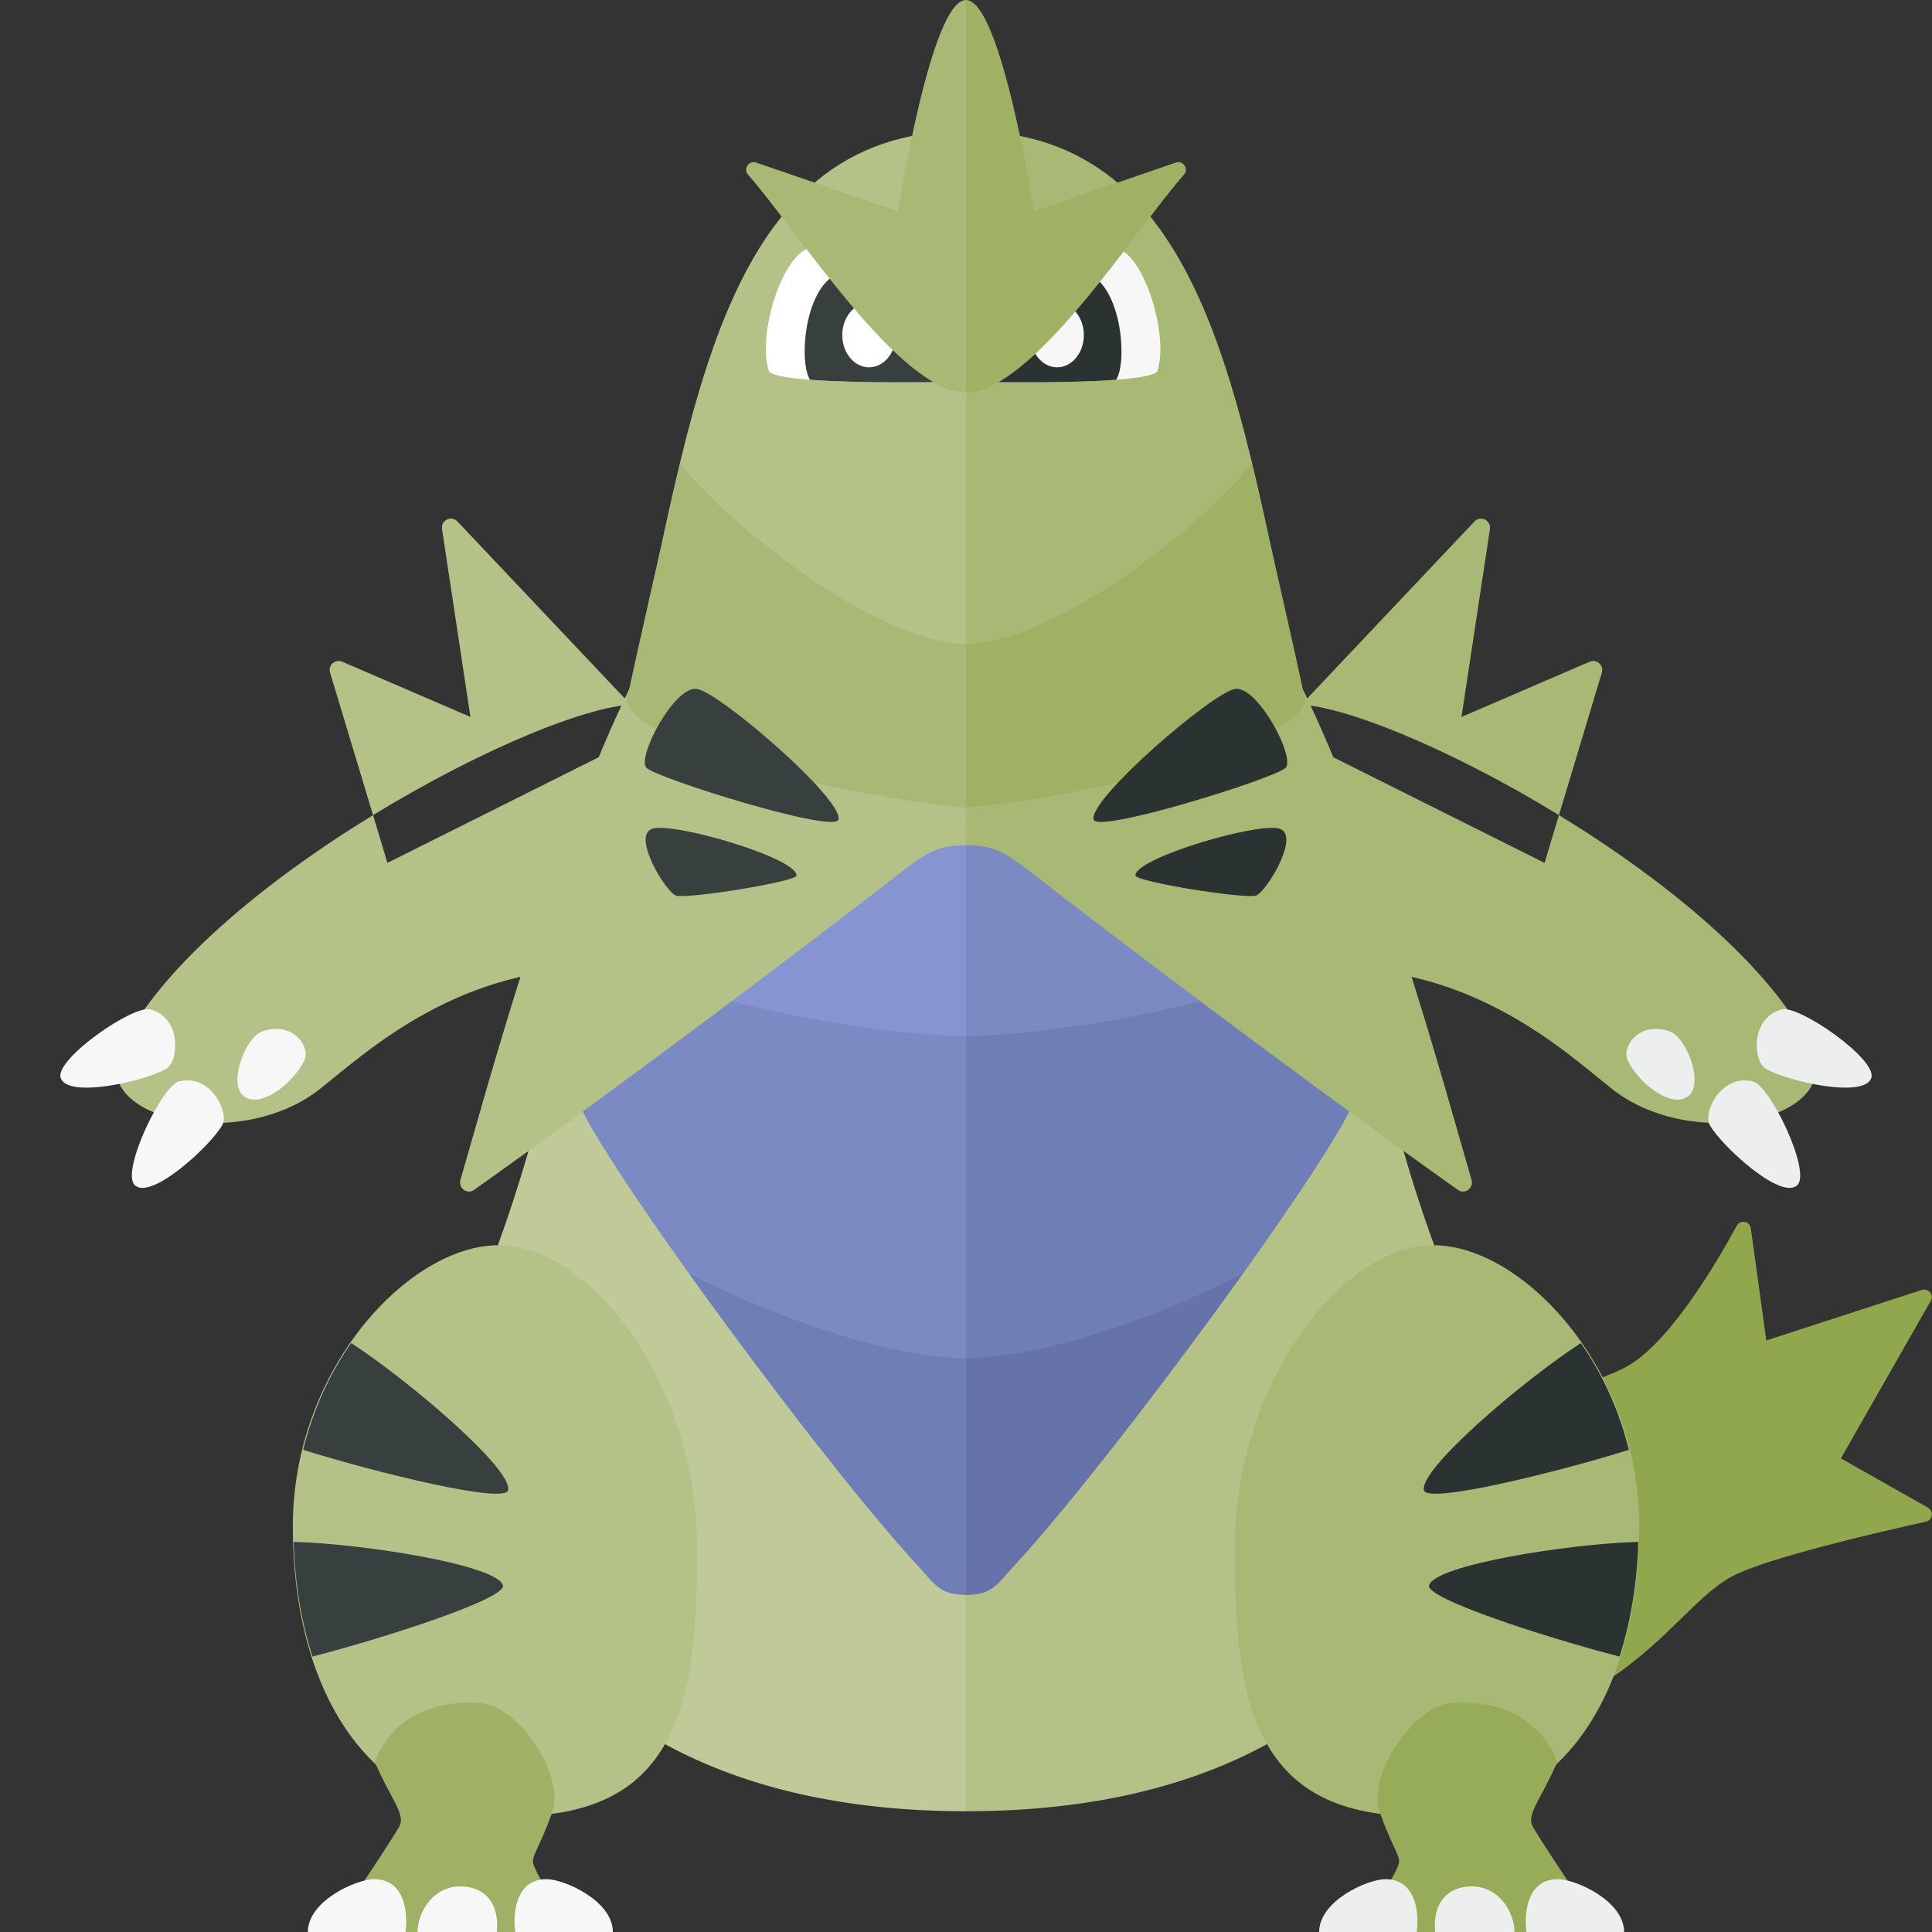 <svg xmlns="http://www.w3.org/2000/svg" width="32" height="32" viewBox="0 0 32 32"><rect x="0" y="0" width="32" height="32" fill="#333333" stroke="none"/><path fill="#90A74E" d="M22.301 22.312c1.566.488 3.007 1.13 4.586.353.725-.356 1.528-1.717 1.879-2.363.058-.106.217-.077.233.043l.257 1.857 2.576-.837c.109-.035.204.082.147.181l-1.488 2.61 1.443.816c.1.056.078.206-.033.231-.756.167-2.637.601-3.207.904-.72.381-1.253 1.398-2.791 2.135-1.93.925-5.762.59-6.154.32l2.552-6.25z"/><path fill="#B4C187" d="M10.583 11.667c-1.542-.042-7.292 3-8.583 5.708-.559 1.171 1.96 1.718 3.292.667.792-.625 2.333-2.083 4.792-2l.499-4.375zM6.417 14.292l-.95-3.152c-.037-.121.085-.23.202-.18l2.123.915-.471-3.113c-.022-.144.155-.231.256-.125l3.257 3.446-4.417 2.209z"/><path fill="#C0C998" d="M16 2.417c-4.093 0-4.535 4.495-5.537 8.913-1.108 4.888-1.255 6.837-2.421 9.837-1.28 3.29.416 8.833 7.958 8.833v-27.583z"/><path fill="#8694D1" d="M9.542 18.125c.105.699 4.057 6.079 5.667 7.812.271.292.354.479.792.479v-12.812l-6.459 4.521z"/><path fill="#7C8AC4" d="M9.542 18.125c.105.699 4.057 6.079 5.667 7.812.271.292.354.479.792.479v-9.256c-.774 0-2.455-.185-4.152-.649l-2.307 1.614z"/><path fill="#707EB7" d="M15.208 25.938c.2.215.299.372.513.441l.039.008.24.03v-3.924c-1.107 0-2.881-.534-4.582-1.394 1.279 1.787 2.896 3.875 3.79 4.839z"/><path fill="#B4C187" d="M16 2.167c-4.093 0-4.535 4.745-5.537 9.163-1.304 2.639-2.405 6.731-2.836 8.21-.04.137.11.251.226.168 2.552-1.811 5.731-4.216 7.084-5.271.455-.354.646-.437 1.063-.437v-11.833z"/><path fill="#A8B875" d="M16 10.667c-1.542-.042-3.958-2-4.73-2.984-.176.707-.734 3.186-.895 3.942.333.833 4 1.625 5.625 1.75v-2.708z"/><path fill="#B4C187" d="M11.542 25.5c.047 2.861-.403 4.583-3.051 4.583-2.459 0-3.641-2.175-3.641-4.8s1.939-4.658 3.405-4.658c1.512 0 3.243 2.25 3.287 4.875z"/><path fill="#9EB164" d="M7.958 28.208c-.874-.058-1.5.312-1.75.979.292.667.524.868.396 1.083-.229.386-1.135 1.73-1.135 1.73h4.094c-.312-.406-.646-.875-.729-1.125-.042-.125.104-.271.312-.854.221-.618-.563-1.771-1.188-1.813z"/><path fill="#F7F7F7" d="M6.715 32h-1.616c0-.517.804-.875 1.098-.875.546 0 .557.641.518.875zm1.821 0h1.615c0-.517-.804-.875-1.098-.875-.545 0-.556.641-.517.875zm-.306 0c.043-.474-.194-.733-.56-.754-.495-.029-.754.431-.754.754h1.314z"/><path fill="#373F3F" d="M13.887 13.576c-.067.234-3.02-.688-3.181-.86-.161-.172.464-1.36.837-1.305.374.054 2.438 1.835 2.344 2.165zM5.816 22.245c-.352.504-.63 1.101-.795 1.769 1.209.378 3.337.899 3.394.671.086-.345-1.63-1.81-2.599-2.44zM4.864 25.538c.021.68.125 1.32.311 1.9 1.237-.32 3.224-.964 3.155-1.182-.107-.337-2.304-.685-3.466-.718zM13.194 14.5c0-.292-2.062-.896-2.396-.771s.229 1.042.396 1.104c.166.063 2-.227 2-.333z"/><path fill="#F7F7F7" d="M2.757 17.7c-.347.207-1.665.509-1.754.143-.076-.313 1.204-1.202 1.488-1.124.525.145.469.859.266.981zm.208.212c-.286.072-.958 1.478-.737 1.713.258.274 1.255-.64 1.454-.991.116-.206-.189-.855-.717-.722zm1.381-.83c-.279.095-.562.844-.324 1.06.279.253.85-.216 1.02-.582.1-.215-.18-.653-.696-.478z"/><path fill="#fff" d="M13.391 4.109c-.484.188-.85 1.516-.651 2.049.213.216 2.729.169 2.729.169l-2.078-2.218z"/><path fill="#373F3F" d="M15.469 6.328l-1.652-1.764c-.504.295-.582 1.452-.4 1.726.812.061 2.052.038 2.052.038z"/><ellipse fill="#fff" cx="14.394" cy="5.55" rx=".443" ry=".534"/><path fill="#A8B875" d="M16 0c-.583 0-1.125 3.5-1.125 3.5l-2.35-.807c-.121-.042-.22.103-.135.2.85.969 2.516 3.607 3.61 3.607v-6.5zM21.417 11.667c1.542-.042 7.292 3 8.583 5.708.559 1.171-1.96 1.718-3.292.667-.792-.625-2.333-2.083-4.792-2l-.499-4.375zM25.583 14.292l.949-3.152c.037-.121-.085-.23-.202-.18l-2.123.915.471-3.113c.022-.144-.155-.231-.256-.125l-3.257 3.446 4.418 2.209z"/><path fill="#B4C187" d="M16 2.417c4.093 0 4.535 4.495 5.537 8.913 1.108 4.888 1.255 6.837 2.421 9.837 1.28 3.29-.416 8.833-7.958 8.833v-27.583z"/><path fill="#7C8AC4" d="M22.458 18.125c-.105.699-4.057 6.079-5.667 7.812-.271.292-.354.479-.792.479v-12.812l6.459 4.521z"/><path fill="#707EB7" d="M22.458 18.125c-.105.699-4.057 6.079-5.667 7.812-.271.292-.354.479-.792.479v-9.256c.774 0 2.455-.185 4.152-.649l2.307 1.614z"/><path fill="#6673AA" d="M16.792 25.938c-.2.215-.299.372-.513.441l-.039.008-.24.03v-3.924c1.107 0 2.881-.534 4.582-1.394-1.279 1.787-2.896 3.875-3.79 4.839z"/><path fill="#A8B875" d="M16 2.167c4.093 0 4.535 4.745 5.537 9.163 1.304 2.639 2.405 6.731 2.836 8.21.04.137-.11.251-.226.168-2.552-1.811-5.731-4.216-7.084-5.271-.455-.354-.646-.437-1.063-.437v-11.833z"/><path fill="#9EB164" d="M16 10.667c1.542-.042 3.958-2 4.73-2.984.176.707.734 3.186.895 3.942-.333.833-4 1.625-5.625 1.75v-2.708z"/><path fill="#A8B875" d="M20.458 25.5c-.047 2.861.403 4.583 3.051 4.583 2.459 0 3.641-2.175 3.641-4.8s-1.939-4.658-3.405-4.658c-1.512 0-3.243 2.25-3.287 4.875z"/><path fill="#97AC59" d="M24.042 28.208c.874-.058 1.5.312 1.75.979-.292.667-.524.868-.396 1.083.229.386 1.135 1.73 1.135 1.73h-4.094c.312-.406.646-.875.729-1.125.042-.125-.104-.271-.312-.854-.221-.618.563-1.771 1.188-1.813z"/><path fill="#EDEEEE" d="M25.802 31.125c.295 0 1.098.358 1.098.875h-1.615c-.039-.234-.028-.875.517-.875zm-2.855 0c-.295 0-1.098.358-1.098.875h1.615c.039-.234.028-.875-.517-.875zm2.137.875c0-.323-.259-.783-.754-.754-.366.022-.603.28-.56.754h1.314z"/><path fill="#2B3332" d="M18.114 13.576c.067.234 3.02-.688 3.181-.86.161-.172-.464-1.36-.837-1.305s-2.439 1.835-2.344 2.165zM26.184 22.245c.352.504.63 1.101.795 1.769-1.209.378-3.337.899-3.394.671-.086-.345 1.63-1.81 2.599-2.44zM27.136 25.538c-.021.68-.125 1.32-.311 1.9-1.237-.32-3.224-.964-3.155-1.182.107-.337 2.304-.685 3.466-.718zM18.806 14.5c0-.292 2.062-.896 2.396-.771.333.125-.229 1.042-.396 1.104-.166.063-2-.227-2-.333z"/><path fill="#EDEEEE" d="M29.509 16.719c.284-.078 1.564.811 1.488 1.124-.089.366-1.407.064-1.754-.143-.203-.122-.259-.836.266-.981zm-1.19 1.915c.199.352 1.196 1.265 1.454.991.221-.234-.452-1.64-.737-1.713-.529-.133-.834.516-.717.722zm-1.361-1.074c.17.366.741.835 1.02.582.238-.216-.045-.965-.324-1.06-.516-.175-.796.263-.696.478z"/><path fill="#F7F7F7" d="M18.513 4.109c.484.188.85 1.516.651 2.049-.213.216-2.729.169-2.729.169l2.078-2.218z"/><path fill="#2B3332" d="M16.434 6.328l1.652-1.764c.504.295.582 1.452.4 1.726-.812.061-2.052.038-2.052.038z"/><ellipse fill="#F7F7F7" cx="17.509" cy="5.55" rx=".443" ry=".534"/><path fill="#9EB164" d="M16 0c.583 0 1.125 3.5 1.125 3.5l2.35-.807c.121-.042.22.103.135.2-.85.969-2.516 3.607-3.61 3.607v-6.5z"/></svg>